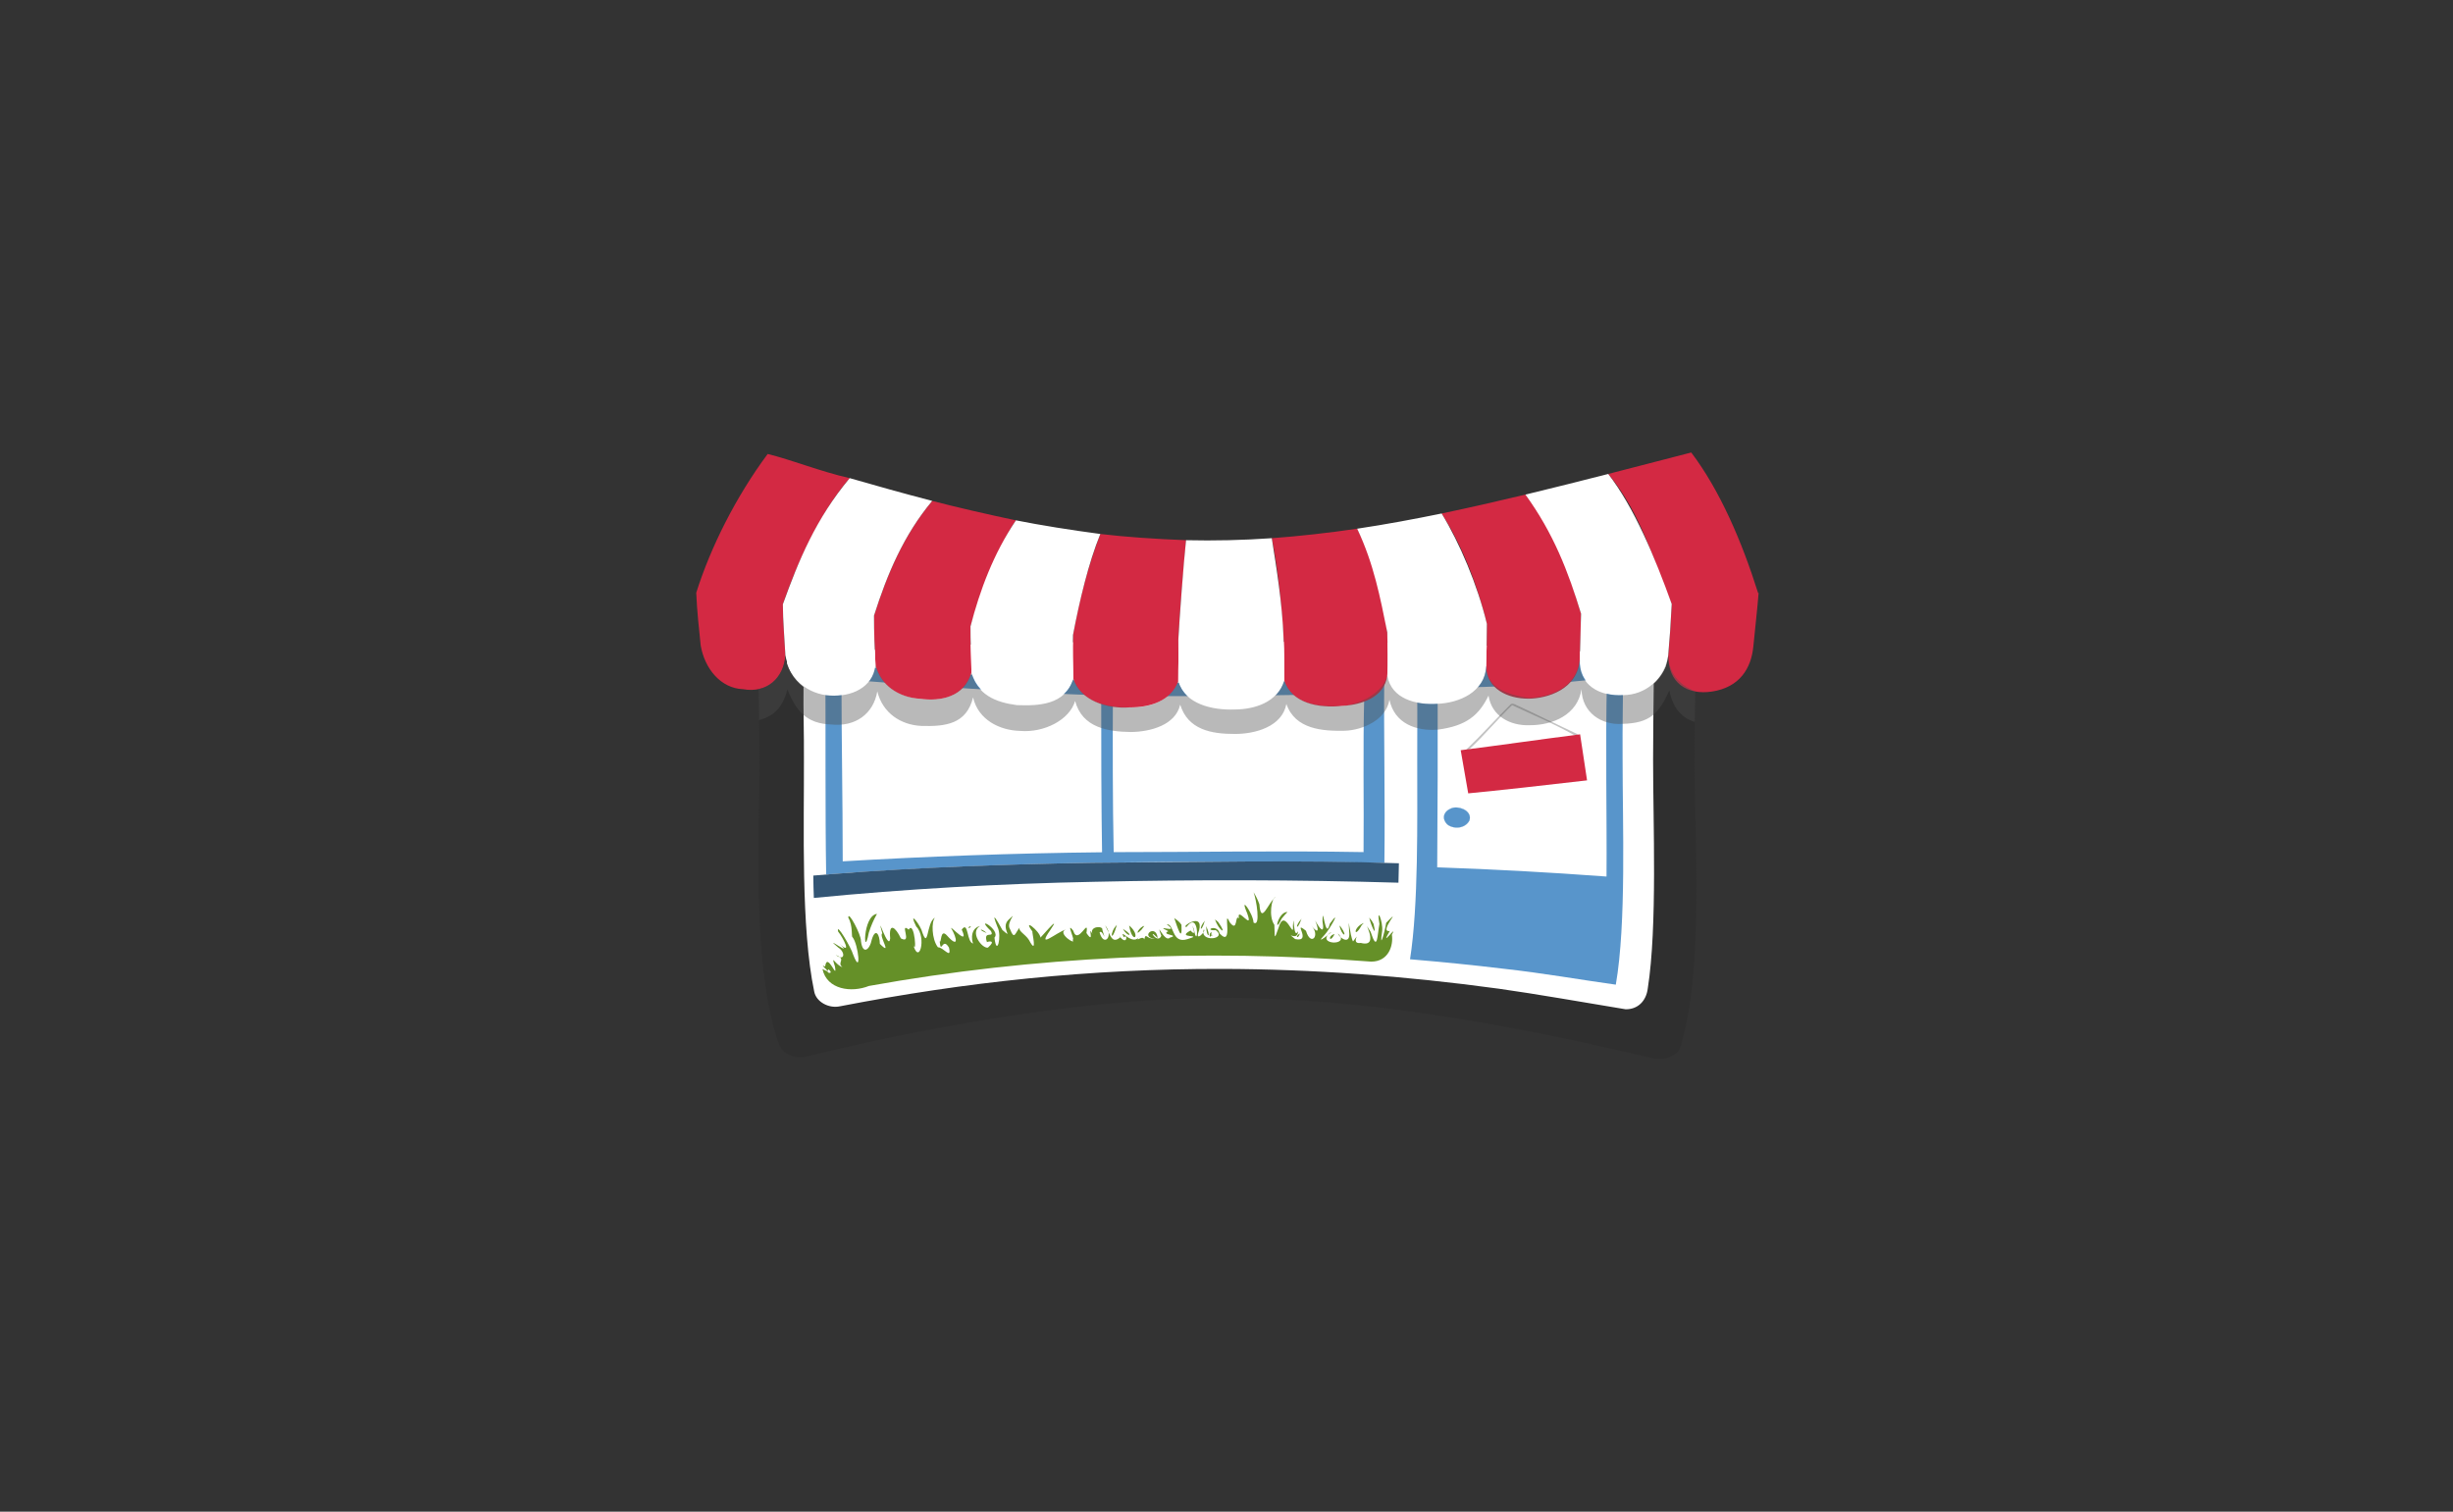 <svg id="e2rrw1yd3bir1" xmlns="http://www.w3.org/2000/svg" xmlns:xlink="http://www.w3.org/1999/xlink" viewBox="198.952 -3.969 1884.386 1161.289" shape-rendering="geometricPrecision" text-rendering="geometricPrecision"><rect x="198.952" y="-3.969" width="1884.386" height="1161.289" fill="#333333" stroke="none"/><style><![CDATA[#e2rrw1yd3bir2_ts {animation: e2rrw1yd3bir2_ts__ts 1000ms linear 1 normal forwards}@keyframes e2rrw1yd3bir2_ts__ts { 0% {transform: translate(1141.879px,576.676px) scale(0.485,0.485)} 20% {transform: translate(1141.879px,576.676px) scale(0.485,0.485);animation-timing-function: cubic-bezier(0.25,1,0.25,1)} 60% {transform: translate(1141.879px,576.676px) scale(1.109,0.857);animation-timing-function: cubic-bezier(0.42,0,0.58,1)} 80% {transform: translate(1141.879px,576.676px) scale(0.777,0.756);animation-timing-function: cubic-bezier(0.42,0,1,1)} 90% {transform: translate(1141.879px,576.676px) scale(0.743,0.723);animation-timing-function: cubic-bezier(0.42,0,0.58,1)} 100% {transform: translate(1141.879px,576.676px) scale(0.871,0.848)} }]]></style><g id="e2rrw1yd3bir2_ts" transform="translate(1141.879,576.676) scale(0.485,0.485)"><g id="e2rrw1yd3bir2" transform="translate(-1141.879,-576.676)"><path id="e2rrw1yd3bir3" d="M1047.945,395.826C959.337,396.032,870.718,396.45,782.138,398.872C724.692,400.436,667.267,402.907,609.926,406.736C561.126,409.971,512.39,414.194,463.771,419.498C457.726,420.143,451.683,420.804,445.639,421.457C443.914,436.626,436.976,451.317,425.718,461.717C419.358,467.444,411.684,471.676,403.457,474.039C404.413,533.763,405.124,593.503,404.165,653.232C403.346,727.27,402.049,801.436,407.5,875.344C410.719,917.528,415.72,959.748,426.3,1000.783C429.161,1011.766,432.116,1022.783,436.476,1033.288C437.437,1035.635,438.818,1037.786,440.55,1039.638C446.445,1046.251,455.37,1049.948,464.204,1049.732C473.411,1049.675,482.234,1046.767,491.138,1044.769C596.007,1019.538,701.904,998.463,808.604,982.629C892.426,970.239,976.8,961.222,1061.466,957.399C1107.523,955.357,1153.664,955.161,1199.733,956.937C1259.057,959.119,1318.282,963.771,1377.259,970.507C1448.789,978.677,1519.942,989.91,1590.688,1003.212C1657.041,1015.663,1723.04,1029.932,1788.836,1045.037C1798.811,1047.277,1808.763,1049.627,1818.777,1051.682C1823.986,1052.692,1829.419,1052.672,1834.606,1051.565C1840.413,1050.374,1846.083,1047.888,1850.418,1043.764C1853.845,1040.357,1855.835,1035.791,1856.841,1031.124C1864.254,1004.115,1869.182,976.474,1872.431,948.668C1877.715,904.407,1879.526,859.812,1880.137,815.266C1881.199,729.628,1877.121,644.029,1877.656,558.393C1877.776,531.676,1878.256,504.963,1878.699,478.25C1863.206,474.482,1849.435,463.677,1842.573,449.22C1838.505,440.56,1836.59,431.035,1835.953,421.53C1727.893,412.897,1619.779,404.334,1511.423,400.45C1400.869,396.384,1290.225,395.96,1179.61,395.82C1142.332,395.772,1105.053,395.761,1067.775,395.79L1047.945,395.826Z" fill="rgb(255,255,255)" stroke="none" stroke-width="1"/><path id="e2rrw1yd3bir4" d="M1768.6,417.393C1768.6,417.393,1652.346,430.667,1601.925,433.219C1551.504,435.77,1441.975,437.517,1441.975,437.517C1442.957,486.857,1442.482,536.219,1442.469,585.568C1442.409,679.225,1444.559,813.405,1431.055,898.896C1483.635,903.348,1530.355,908.014,1578.445,913.799C1641.975,920.796,1701.795,931.499,1756.995,939.127C1773.893,841.815,1767.649,683.109,1767.741,582.287C1767.286,528.231,1768.759,469.88,1768.601,417.393ZM504.993,431.021C505.637,541.193,504.619,666.936,506.266,764.633C650.85,753.49,795.451,748.258,928.845,746.043C1087.074,743.89,1243.767,743.373,1390.458,746.295C1391.738,645.79,1389.368,545.445,1390.196,454.25C1253.091,458.045,1108.482,463.781,963.802,459.765C803.442,453.461,641.17,442.439,504.993,431.021ZM1742.977,453.801C1740.404,560.691,1742.987,671.995,1742.28,767.861C1647.734,760.902,1563.866,756.351,1474.1,753.269C1474.829,671.69,1475.068,552.323,1474.827,469.601C1518.16,468.396,1593.212,466.236,1617.395,465.027C1641.845,463.805,1707.022,457.419,1742.973,453.801ZM530.53,455.24C654.86,465.267,815.205,476.819,941.919,481.01C941.741,547.96,942.166,669.79,943.276,729.418C803.302,730.821,661.912,736.15,532.499,743.788C532.401,638.708,530.53,550.795,530.53,455.24ZM1358.64,478.302C1356.196,565.119,1358.286,655.07,1357.442,729.144C1223.128,726.719,1086.31,729.212,961.675,729.199C959.983,648.709,960.09,561.894,960.393,481.519C1091.547,483.316,1226.088,480.785,1358.639,478.302Z" fill="rgb(88,149,203)" stroke="none" stroke-width="1"/><path id="e2rrw1yd3bir5" d="M1500.79,658.683C1513.984,657.133,1529.775,666.379,1524.927,679.382C1517.933,692.249,1499.657,693.106,1489.957,685.116C1478.295,672.822,1488.237,660.847,1500.791,658.683Z" fill="rgb(88,149,203)" stroke="rgb(88,149,203)" stroke-width="0.3"/><path id="e2rrw1yd3bir6" d="M1689.052,554.038C1691.328,553.436,1694.777,554.068,1694.789,556.638C1697.364,573.838,1699.287,586.995,1701.81,603.244C1702.403,605.309,1701.631,608.374,1698.759,608.429C1637.793,616.113,1586.207,622.433,1534.24,628.595C1531.784,629.127,1528.121,628.47,1528.1,626.046C1526.377,607.866,1520.352,592.804,1519.283,575.846C1576.61,569.399,1637.12,561.444,1689.052,554.038ZM1522.931,579.119C1525.519,595.014,1528.869,612.181,1531.35,626.109C1587.35,620.255,1649.639,612.025,1698.843,605.717C1696.981,589.33,1693.993,572.063,1691.781,556.599C1663.616,560.819,1536.501,577.043,1522.931,579.119Z" fill="rgb(255,255,255)" stroke="none" stroke-width="1"/><path id="e2rrw1yd3bir7" d="M1590.194,495.227C1566.395,518.901,1543.961,544.13,1520.345,566.523C1518.716,568.085,1517.349,569.898,1516.296,571.894C1520.788,571.612,1522.842,568.01,1525.616,565.697C1550.316,542.533,1571.935,516.122,1592.691,496.402C1627.162,512.314,1659.391,526.094,1690.341,543.4C1692.471,544.423,1694.727,545.228,1697.021,545.99C1696.751,544.77,1696.492,543.547,1696.245,542.322C1661.983,526.224,1629.975,510.28,1597.433,495.228C1594.747,494.005,1592.422,493.435,1590.194,495.227Z" fill="rgb(195,195,195)" stroke="none" stroke-width="1"/><path id="e2rrw1yd3bir8" d="M1700.44,542.59C1704.153,567.932,1707.93,591.924,1711.459,615.523C1649.648,622.846,1566.862,631.914,1523.225,636.113C1519.053,611.497,1515.087,590.131,1511.325,567.771C1576.091,559.552,1633.001,551.198,1700.44,542.59Z" fill="rgb(211,41,67)" stroke="none" stroke-width="1"/><path id="e2rrw1yd3bir9" d="M441.694,417.547C440.044,443.995,423.092,466,399.062,470.703C399.909,508.688,400.34,547.553,400.472,582.476C400.928,710.679,387.994,910.418,431.648,1033.795C440.318,1052.758,460.403,1057.126,477.944,1052.338C693.196,999.326,934.776,960.359,1132.222,959.848C1366.288,960.201,1595.596,1003.744,1815.894,1055.763C1833.487,1059.439,1855.284,1053.277,1859.886,1036.021C1896.742,912.671,1881.67,709.171,1881.743,582.582C1881.948,545.027,1882.045,509.692,1883.067,474.804C1869.197,472.511,1856.58,464.163,1849.027,452.418C1841.746,439.837,1840.739,430.244,1839.993,417.553C1839.004,434.395,1829.771,450.75,1817.087,462.396C1816.602,501.71,1816.099,546.19,1816.055,582.322C1815.956,682.556,1822.973,847.298,1807.651,944.855C1805.273,965.176,1791.577,978.476,1772.411,978.072C1704.156,966.829,1631.002,953.834,1571.508,945.508C1422.362,925.104,1275.03,914.423,1133.215,914.181C924.577,913.697,726.541,934.975,528.225,973.361C510.232,977.27,490.275,966.251,487.311,949.857C466.131,849.093,471.437,687.525,471.059,582.355C471.355,541.155,469.919,506.457,470.401,467.442C454.407,455.47,443.301,436.84,441.694,417.547Z" fill="rgb(47,47,47)" stroke="none" stroke-width="1"/><path id="e2rrw1yd3bir10" d="M485.884,766.324C496.624,765.355,504.84,764.744,515.313,763.926C653.031,753.105,794.468,748.274,928.844,746.043C1091.178,745.19,1254.843,741.274,1413.441,746.841C1413.348,757.098,1413.111,767.354,1412.731,777.605C1249.813,772.835,1089.361,772.696,929.825,776.211C781.763,779.114,630.436,787.598,486.748,801.759C486.274,789.995,486.01,778.152,485.884,766.324Z" fill="rgb(51,85,116)" stroke="none" stroke-width="1"/><path id="e2rrw1yd3bir11" d="M1183.247,792.746C1187.366,802.993,1195.212,848.672,1183.207,840.774C1182.638,826.492,1159.837,794.839,1173.092,825.932C1184.2,856.835,1155.825,812.761,1160.078,834.195C1153.371,826.247,1158.812,857.806,1145.56,840.391C1133.416,814.201,1152.631,882.582,1129.6,858.149C1125.182,841.501,1103.003,854.173,1123.372,852.784C1142.512,867.318,1096.879,872.67,1104.428,851.794C1109.259,853.664,1088.515,874.479,1096.988,853.111C1104.512,822.488,1065.66,849.515,1077.262,847.507C1098.83,818.997,1095.132,889.279,1088.602,850.667C1081.316,834.902,1096.447,868.171,1083.393,853.347C1058.397,866.794,1106.834,858.634,1078.633,866.987C1053.083,875.21,1058.004,842.134,1045.677,843.576C1068.867,859.846,1022.325,841.877,1048.132,854.41C1034.956,860.77,1068.043,859.912,1050.58,864.693C1042.441,873.536,1027.29,834.237,1037.116,861.773C1030.748,876.635,1013.46,846.444,1031.37,865.343C1028.747,841.323,1001.963,863.353,1027.051,866.603C1012.574,866.823,1013.055,855.88,1010.121,867.368C1007.513,859.23,993.077,875.339,1003.267,861.489C992.752,881.43,968.717,846.07,977.776,864.136C983.786,857.341,983.66,877.412,972.208,864.062C958.388,875.441,956.796,860.562,948.073,845.192C962.454,861.224,946.401,880.959,939.334,856.54C943.754,849.743,951.233,877.54,943.744,852.335C945.448,845.275,922.731,846.355,928.098,858.711C919.262,842.575,932.648,877.869,918.528,857.337C922.829,830.345,905.129,878.143,897.591,853.662C884.494,836.638,902.801,872.974,895.983,867.442C905.097,878.669,870.253,857.357,886.079,851.693C871.28,855.949,838.677,884.853,861.186,852.713C882.316,821.707,839.762,872.039,845.777,864.283C843.981,853.7,816.072,831.975,833.067,855.068C831.552,854.228,841.977,895.682,827.511,868.348C821.571,858.684,807.905,853.228,813.868,847.526C805.29,856.237,804.979,870.29,797.295,850.74C790.475,840.192,812.551,819.547,794.448,837.01C782.318,849.744,804.172,868.398,785.449,852.61C777.606,838.36,766.071,818.598,777.762,848.095C784.908,861.941,776.402,896.435,772.832,864.591C783.857,852.677,739.445,827.414,767.262,854.194C773.568,866.537,754.279,851.806,760.948,871.774C764.853,869.876,775.454,869,762.478,880.482C753.149,882.185,733.118,855.89,750.068,846.195C730.965,850.835,738.585,877.09,739.754,873.956C728.524,873.901,731.973,836.629,720.996,851.965C733.787,879.918,702.341,844.938,704.304,849.705C713.828,865.996,716.309,882.153,697.808,861.478C686.63,848.686,688.998,874.948,686.056,870.486C688.446,893.1,690.155,862.192,700.812,880.466C705.228,900.252,691.678,879.329,683.334,879.972C673.211,867.035,672.844,838.985,678.584,833.182C664.578,839.734,668.793,888.502,657.171,852.106C650.861,838.151,637.028,822.953,648.891,846.963C666.158,864.365,653.055,912.028,643.268,872.807C650.824,900.004,646.455,835.58,637.048,851.999C621.325,839.019,643.826,875.858,624.623,865.849C616.339,848.086,605.093,839.184,607.679,865.829C605.343,888.04,584.465,818.89,595.214,857.908C588.998,860.914,612.257,895.27,591.314,874.491C591.098,860.049,584.698,848.292,578.645,867.252C575.152,884.762,564.037,892.174,561.372,869.929C562.066,860.611,540.577,820.019,541.377,833.087C548.887,846.042,545.999,863.875,547.949,863.763C557.542,875.604,562.696,927.307,548.859,891.096C546.519,881.829,521.479,838.619,525.202,854.988C532.696,864.135,548.68,894.636,526.512,873.484C553.438,898.708,497.834,857.091,525.295,880.236C537.291,887.726,535.733,902.967,521.313,892.082C539.528,899.238,522.228,903.485,532.007,911.322C520.764,908.05,513.246,889.012,520.084,909.948C524.632,934.932,508.078,885.446,504.629,910.388C491.323,903.714,522.037,925.896,500.419,914.356C507.397,947.167,546.503,952.183,573.988,941.17C835.991,893.996,1104.041,882.305,1369.374,902.62C1397.046,902.78,1405.009,876.966,1402.295,859.998C1413.165,840.485,1381.088,884.83,1398.995,854.111C1379.81,857.221,1422.061,811.779,1393.298,841.101C1390.696,857.418,1382.106,886.54,1386.91,854.229C1388.648,839.326,1377.4,812.856,1382.579,843.036C1379.069,860.65,1379.717,889.372,1368.594,855.351C1350.124,826.314,1387.144,882.026,1353.129,873.018C1334.749,875.78,1355.817,851.079,1340.79,870.644C1335.884,862.226,1332.34,821.012,1334.671,855.111C1337.203,877.876,1319.141,865.026,1316.884,858.079C1338.23,878.508,1279.594,876.337,1305.308,856.217C1311.934,852.587,1276.506,880.372,1295.658,860.359C1304.315,850.879,1323.317,816.166,1304.013,842.602C1296.903,871.838,1292.692,807.65,1292.403,838.615C1296.653,862.397,1286.875,848.815,1280.818,837.447C1285.908,850.026,1288.073,861.844,1274.718,845.611C1289.712,861.377,1273.73,879.396,1266.288,853.837C1243.445,835.529,1277.232,872.712,1249.128,866.939C1231.298,852.317,1253.658,872.133,1253.608,854.454C1245.74,870.17,1247.425,818.162,1245.598,846.331C1247.445,869.531,1232.377,815.239,1222.866,848.921C1214.938,872.077,1217.235,862.151,1216.171,844.33C1206.547,830.763,1211.94,801.265,1217.78,800.453C1206.779,808.353,1194.909,845.925,1192.487,811.813C1190.151,805.128,1186.956,798.768,1183.247,792.746ZM643.727,847.553L644.235,846.654ZM732.085,849.695C740.316,845.741,730.432,845.978,732.085,849.695ZM760.503,857.373C751.956,849.065,745.246,851.397,760.503,857.373ZM972.208,864.063C972.623,863.145,968.466,862.858,972.208,864.063ZM1139.388,832.047L1136.761,826.633ZM1236.995,823.987C1221.415,823.512,1214.603,862.345,1227.737,834.496L1232.245,829.134ZM586.759,826.98C563.361,829.88,565.315,901.696,573.799,856.89C577.027,846.482,581.372,836.453,586.759,826.98ZM1366.434,832.984C1368.821,844.105,1379.323,868.188,1373.253,842.838L1370.248,837.63ZM1057.6,833.675C1062.679,848.131,1070.58,874.41,1069.027,844.252C1066.192,839.797,1061.895,836.592,1057.6,833.676ZM1259.54,834.495C1247.709,846.621,1251.74,855.736,1258.783,835.777ZM1122.15,835.73C1128.302,854.112,1142.951,862.001,1127.134,839.83ZM1106.51,837.402C1095.357,849.954,1099.915,858.672,1105.81,838.7ZM1357.858,841.4C1340.221,848.418,1342.142,867.817,1354.364,845.141L1357.858,841.401ZM966.747,844.533C954.718,855.882,957.385,876.757,966.747,844.533ZM1319.349,845.387C1322.782,862.857,1334.063,865.382,1321.2,847.319L1319.929,845.992ZM986.177,845.407C991.4,877.179,1005.9,861.869,986.177,845.407ZM1010.216,846.066C1001.672,847.351,993.445,865.026,1005.806,851.926ZM1108.171,846.421C1108.508,865.781,1116.949,865.407,1108.171,846.421ZM976.345,850.72C983.757,864.363,995.419,862.561,976.345,850.72ZM1116.794,856.04C1110.617,857.397,1115.114,871.39,1116.794,856.04ZM1256.475,857.935C1247.235,863.884,1254.625,867.334,1256.475,857.935ZM1311.507,858.947C1299.883,861.807,1303.96,874.685,1311.507,858.947ZM1117.207,859.88C1111.877,861.72,1120.38,862.544,1117.207,859.88ZM785.127,875.353L782.136,877.453ZM509.987,914.878C520.527,922.978,503.187,921.844,509.987,914.878Z" fill="rgb(101,144,40)" stroke="none" stroke-width="1"/><path id="e2rrw1yd3bir12" d="M1876.485,96.2C1831.565,107.815,1785.385,119.818,1744.945,130.191C1798.966,195.019,1817.039,270.366,1845.555,336.151C1844.289,363.619,1842.267,393.458,1839.993,417.552C1839.847,460.993,1869.597,480.882,1909.513,474.804C1952.997,468.092,1971.562,438.298,1974.87,403.095C1977.66,373.775,1981.208,344.039,1983.175,318.627C1982.891,318.65,1982.629,318.673,1982.347,318.697C1956.603,236.703,1921.522,155.609,1876.485,96.201ZM413.612,98.56C363.368,166.181,323.249,246.136,300.483,318.322C301.556,346.29,304.993,376.787,307.533,401.814C313.748,438.164,338.871,469.684,374.542,471.109C413.329,477.917,439.01,452.764,441.694,417.547C440.306,390.824,437.772,363.14,437.671,336.605C462.575,264.153,500.041,186.855,543.541,136.801C497.021,126.366,452.678,108.083,413.612,98.561ZM1613.807,162.9C1567.89,173.822,1524.939,183.666,1481.122,192.804C1516.157,247.714,1538.309,308.597,1552.8,367.576C1552.897,389.902,1552.336,412.926,1551.505,435.769C1552.582,470.309,1585.606,486.388,1619.042,486.15C1647.207,485.95,1697.702,472.114,1700.018,422.492C1700.818,398.785,1701.628,372.13,1701.938,351.631C1701.939,351.631,1701.938,351.631,1701.938,351.631C1679.266,272.913,1657.874,216.851,1613.805,162.901ZM674.237,172.9C629.024,226.935,602.933,288.795,582.067,354.558L582.065,354.558L582.065,354.56C581.989,380.193,582.994,406.623,584.374,432.77C592.278,465.15,621.434,484.3,654.744,486.267C687.476,490.849,724.784,483.781,736.417,445.041C735.729,414.559,734.982,395.063,734.858,371.625C746.696,331.685,778.882,243.053,806.848,203.655C760.943,193.997,714.198,183.219,674.238,172.9ZM1347.317,216.912C1302.284,223.549,1253.027,229.027,1212.108,231.937C1222.748,283.94,1227.444,339.116,1230.758,390.283C1232.087,413.016,1231.508,436.377,1231.811,457.517C1243.578,493.684,1286.494,501.36,1323.136,497.672C1354.694,495.888,1390.206,483.922,1395.073,449.877C1396.171,425.773,1395.791,406.601,1395.005,381.117C1387.052,325.537,1373.733,265.74,1347.318,216.912ZM940.522,225.265C918.772,282.552,907.135,331.431,897.252,385.25C896.364,410.312,897.418,431.851,897.628,454.217C908.453,489.457,951.832,502.637,986.774,499.914C1019.127,500.104,1052.039,490.109,1063.968,458.781C1063.319,435.721,1065.479,413.204,1064.122,391.873C1066.884,338.02,1072.21,287.268,1076.262,235.109C1027.81,233.154,982.417,230.255,940.522,225.265Z" fill="rgb(211,41,67)" stroke="none" stroke-width="1"/><path id="e2rrw1yd3bir13" d="M1744.944,130.191C1701.956,141.204,1656.941,152.459,1613.807,162.901C1658.266,224.043,1681.877,285.361,1701.94,351.631C1701.386,377.621,1700.609,401.511,1700.018,422.491C1697.564,464.086,1733.228,482.685,1768.36,480.496C1803.988,478.262,1837.346,451.854,1839.993,417.552C1842.372,390.828,1843.968,368.115,1845.556,336.15C1818.78,261.931,1786.069,182.955,1744.944,130.191ZM543.542,136.801C489.938,201.016,462.723,266.856,437.671,336.605C437.771,363.14,440.306,390.825,441.694,417.547C448.026,452.22,472.649,476.784,504.914,480.644C540.715,484.861,580.696,471.422,584.374,432.771C582.994,406.624,581.991,380.193,582.067,354.561C582.064,354.56,582.062,354.559,582.059,354.558L582.067,354.558C602.932,288.794,629.023,226.935,674.237,172.9C625.921,160.248,587.407,149.405,543.542,136.8ZM1481.122,192.804C1436.679,201.929,1392.192,210.182,1347.317,216.91C1373.76,272.592,1383.839,325.956,1395.005,381.117C1395.249,404.343,1396.727,428.607,1395.077,449.877C1403.364,488.449,1442.123,496.313,1474.784,494.242C1509.495,493.038,1550.798,473.547,1551.504,435.772C1552.184,412.109,1552.866,388.009,1552.799,367.576C1537.921,305.986,1509.859,239.777,1481.122,192.804ZM806.848,203.654C771.188,256.619,749.776,314.39,734.858,371.624C734.694,394.797,736.152,421.147,736.417,445.041C748.407,487.241,793.634,496.223,829.386,497.174C860.556,495.004,889.676,483.901,897.628,454.217C896.921,431.162,896.713,405.912,897.253,385.25C907.537,331.098,921.59,271.713,940.523,225.265C893.741,219.037,846.425,211.527,806.848,203.654ZM1212.108,231.937C1165.738,235.139,1120.9,236.142,1076.263,235.109C1072.205,272.746,1065.752,361.022,1064.122,391.873C1064.198,414.651,1064.48,437.813,1063.968,458.779C1076.814,497.45,1118.951,503.415,1153.088,503.275C1186.152,502.791,1222.428,490.945,1231.813,457.517C1231.969,433.894,1231.669,410.84,1230.759,390.285L1230.759,390.283C1228.679,334.509,1219.429,278.476,1212.109,231.937Z" fill="rgb(255,255,255)" stroke="none" stroke-width="1"/><path id="e2rrw1yd3bir14" d="M441.694,417.547C440.044,443.995,423.092,466,399.062,470.703C399.6,487.139,399.538,503.582,399.962,520.049C428.135,512.723,438.292,495.141,445.026,471.672C458.479,506.2,476.053,525.752,514.151,527C552.336,531.128,581.184,510.338,587.265,474.549C595.785,509.187,624.789,527.695,656.694,529.266C695.189,530.493,728.566,526.535,738.966,484.052C747.026,519.739,781.276,536.444,813.595,537.185C851.103,540.352,891.715,519.994,900.593,489.744C911.807,532.217,952.737,538.416,988.896,538.924C1020.127,538.636,1059.73,527.849,1067.009,495.553C1079.375,535.665,1117.041,542.008,1153.015,541.988C1185.914,542.231,1228.585,530.393,1235.208,494.482C1249.134,534.868,1292.836,537.624,1327.677,536.936C1356.836,535.9,1393.394,519.388,1398.439,487.812C1406.506,525.676,1440.88,537.836,1474.836,535.201C1520.787,529.318,1540.521,511.897,1555.398,481.256C1560.255,513.611,1589.48,529.156,1619.976,528.166C1656.806,528.486,1696.61,511.753,1702.64,471.143C1703.324,507.748,1734.01,528.696,1767.888,526.007C1811.528,524.887,1825.04,509.456,1841.901,473.229C1846.005,497.385,1859.632,516.554,1882.13,522.953C1882.507,506.885,1882.57,490.841,1883.056,474.805C1853.223,461.968,1841.488,443.306,1839.982,417.553C1834.148,455.593,1803.38,480.497,1768.353,480.497C1731.549,482.999,1698.363,464.553,1699.794,425.713C1693.467,468.014,1655.156,483.318,1619.041,485.063C1582.181,479.195,1553.927,468.395,1551.503,435.772C1548.846,475.949,1508.915,492.794,1474.782,494.242C1440.597,496.402,1401.706,486.615,1395.078,449.877C1385.966,480.41,1346.85,496.201,1323.136,497.672C1286.462,499.312,1245.668,494.872,1231.814,457.518C1220.804,492.302,1184.597,503.091,1153.089,503.275C1117.96,504.559,1074.582,494.817,1063.968,458.781C1050.743,490.919,1017.638,500.581,986.777,499.914C950.769,500.15,911.378,491.234,897.628,454.215C885.647,496.735,841.284,497.603,808.29,496.338C774.317,491.896,745.899,479.826,736.417,445.041C722.014,484.55,688.004,490.454,654.745,486.267C619.982,483.484,594.242,465.271,584.375,432.772C580.304,469.77,544.579,483.136,513.925,481.176C476.341,480.083,445.238,452.297,441.695,417.547Z" fill="rgb(77,77,77)" fill-opacity="0.392" stroke="none" stroke-width="1"/></g></g></svg>